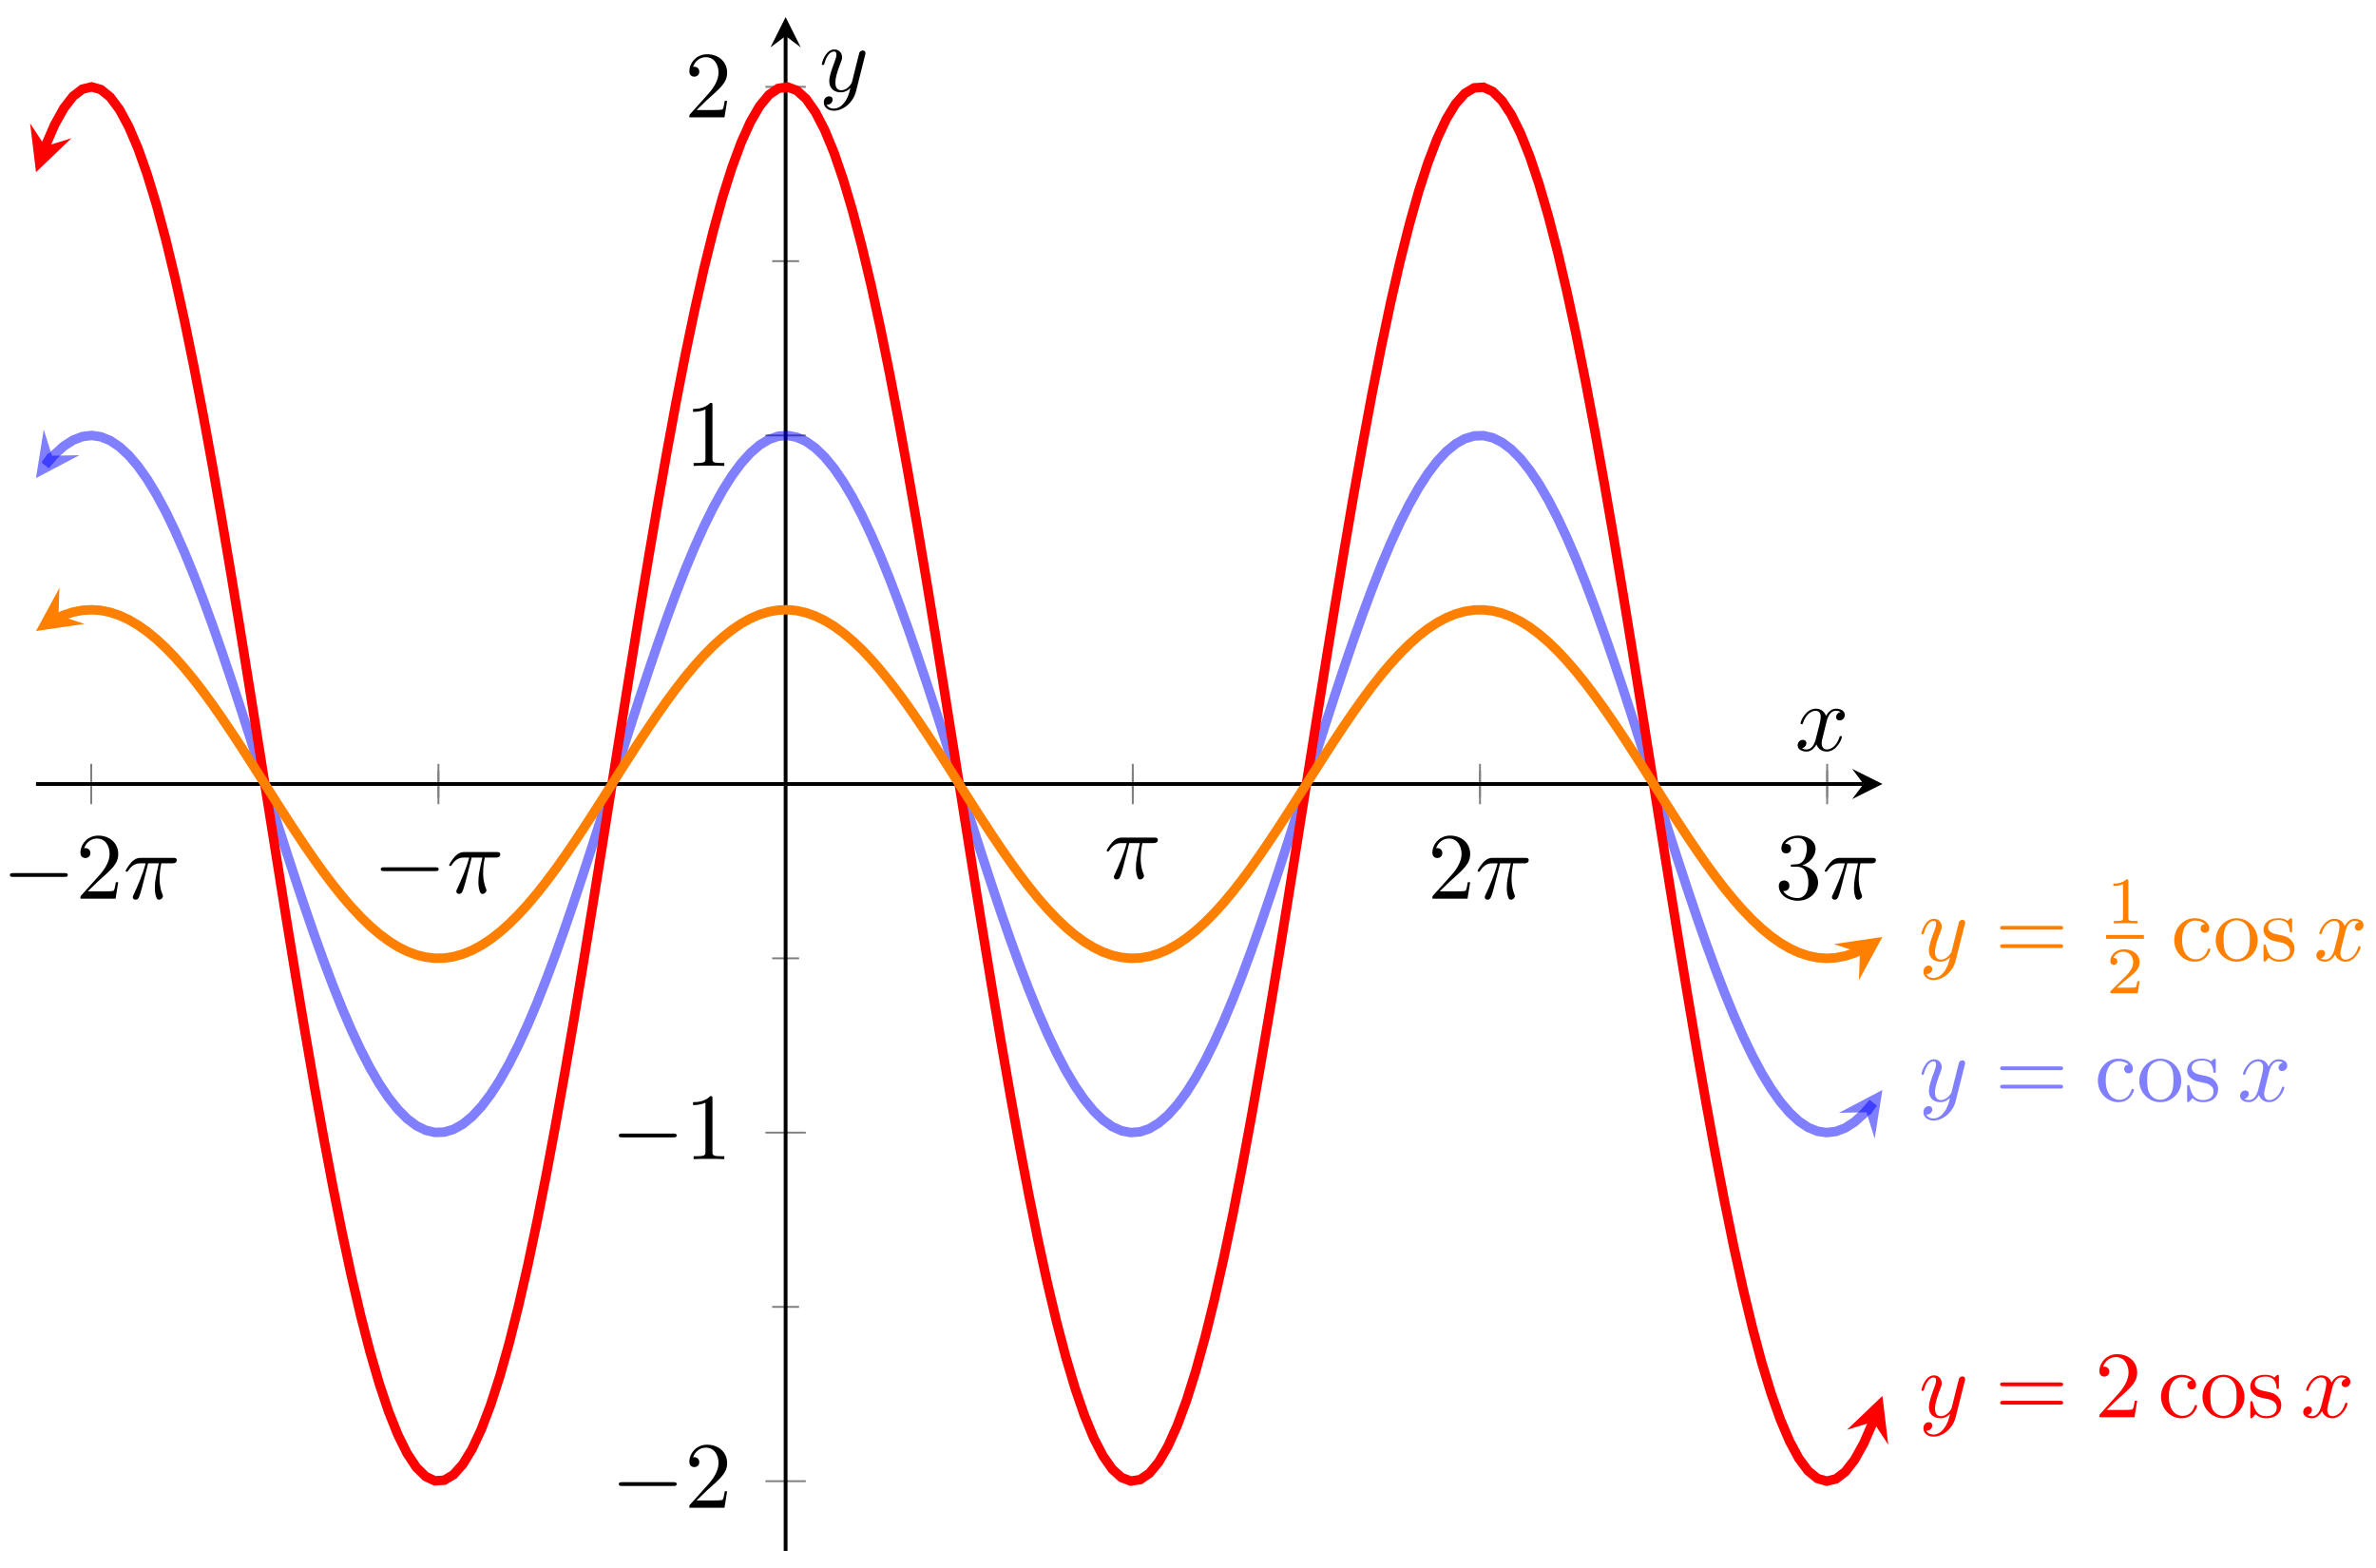 <svg xmlns="http://www.w3.org/2000/svg" xmlns:xlink="http://www.w3.org/1999/xlink" xmlns:inkscape="http://www.inkscape.org/namespaces/inkscape" version="1.1" width="250" height="165" viewBox="0 0 250 165">
<defs>
<path id="font_1_1" d="M.659 .23C.676 .23 .694 .23 .694 .25 .694 .27 .676 .27 .659 .27H.118C.101 .27 .083 .27 .083 .25 .083 .23 .101 .23 .118 .23H.659Z"/>
<path id="font_2_2" d="M.127 .077 .233 .18C.389 .318 .449 .372 .449 .472 .449 .586 .359 .666 .237 .666 .124 .666 .05 .574 .05 .485 .05 .429 .1 .429 .103 .429 .12 .429 .155 .441 .155 .482 .155 .508 .137 .534 .102 .534 .094 .534 .092 .534 .089 .533 .112 .598 .166 .635 .224 .635 .315 .635 .358 .554 .358 .472 .358 .392 .308 .313 .253 .251L.061 .037C.05 .026 .05 .024 .05 0H.421L.449 .174H.424C.419 .144 .412 .1 .402 .085 .395 .077 .329 .077 .307 .077H.127Z"/>
<path id="font_3_1" d="M.265 .373H.378C.345 .225 .336 .182 .336 .115 .336 .1 .336 .073 .344 .039 .354-.005 .365-.011 .38-.011 .4-.011 .421 .007 .421 .027 .421 .033 .421 .035 .415 .049 .386 .121 .386 .186 .386 .214 .386 .267 .393 .321 .404 .373H.518C.531 .373 .567 .373 .567 .407 .567 .431 .546 .431 .527 .431H.192C.17 .431 .132 .431 .088 .384 .053 .345 .027 .299 .027 .294 .027 .293 .027 .284 .039 .284 .047 .284 .049 .288 .055 .296 .104 .373 .162 .373 .182 .373H.239C.207 .252 .153 .131 .111 .04 .103 .025 .103 .023 .103 .016 .103-.003 .119-.011 .132-.011 .162-.011 .17 .017 .182 .054 .196 .1 .196 .102 .209 .152L.265 .373Z"/>
<path id="font_2_3" d="M.29 .352C.372 .379 .43 .449 .43 .528 .43 .61 .342 .666 .246 .666 .145 .666 .069 .606 .069 .53 .069 .497 .091 .478 .12 .478 .151 .478 .171 .5 .171 .529 .171 .579 .124 .579 .109 .579 .14 .628 .206 .641 .242 .641 .283 .641 .338 .619 .338 .529 .338 .517 .336 .459 .31 .415 .28 .367 .246 .364 .221 .363 .213 .362 .189 .36 .182 .36 .174 .359 .167 .358 .167 .348 .167 .337 .174 .337 .191 .337H.235C.317 .337 .354 .269 .354 .17 .354 .034 .285 .006 .241 .006 .198 .006 .123 .022 .088 .081 .123 .076 .154 .098 .154 .136 .154 .172 .127 .192 .098 .192 .074 .192 .042 .178 .042 .134 .042 .043 .135-.022 .244-.022 .366-.022 .457 .068 .457 .17 .457 .253 .394 .331 .29 .352Z"/>
<path id="font_2_1" d="M.294 .64C.294 .664 .294 .666 .271 .666 .209 .602 .121 .602 .089 .602V.571C.109 .571 .168 .571 .22 .597V.079C.22 .043 .217 .031 .127 .031H.095V0C.13 .003 .217 .003 .257 .003 .297 .003 .384 .003 .419 0V.031H.387C.297 .031 .294 .042 .294 .079V.64Z"/>
<path id="font_3_3" d="M.486 .381C.49 .395 .49 .397 .49 .404 .49 .422 .476 .431 .461 .431 .451 .431 .435 .425 .426 .41 .424 .405 .416 .374 .412 .356 .405 .33 .398 .303 .392 .276L.347 .096C.343 .081 .3 .011 .234 .011 .183 .011 .172 .055 .172 .092 .172 .138 .189 .2 .223 .288 .239 .329 .243 .34 .243 .36 .243 .405 .211 .442 .161 .442 .066 .442 .029 .297 .029 .288 .029 .278 .039 .278 .041 .278 .051 .278 .052 .28 .057 .296 .084 .39 .124 .42 .158 .42 .166 .42 .183 .42 .183 .388 .183 .363 .173 .337 .166 .318 .126 .212 .108 .155 .108 .108 .108 .019 .171-.011 .23-.011 .269-.011 .303 .006 .331 .034 .318-.018 .306-.067 .266-.12 .24-.154 .202-.183 .156-.183 .142-.183 .097-.18 .08-.141 .096-.141 .109-.141 .123-.129 .133-.12 .143-.107 .143-.088 .143-.057 .116-.053 .106-.053 .083-.053 .05-.069 .05-.118 .05-.168 .094-.205 .156-.205 .259-.205 .362-.114 .39-.001L.486 .381Z"/>
<path id="font_2_4" d="M.687 .327C.702 .327 .721 .327 .721 .347 .721 .367 .702 .367 .688 .367H.089C.075 .367 .056 .367 .056 .347 .056 .327 .075 .327 .09 .327H.687M.688 .133C.702 .133 .721 .133 .721 .153 .721 .173 .702 .173 .687 .173H.09C.075 .173 .056 .173 .056 .153 .056 .133 .075 .133 .089 .133H.688Z"/>
<path id="font_2_5" d="M.117 .218C.117 .381 .199 .423 .252 .423 .261 .423 .324 .422 .359 .386 .318 .383 .312 .353 .312 .34 .312 .314 .33 .294 .358 .294 .384 .294 .404 .311 .404 .341 .404 .409 .328 .448 .251 .448 .126 .448 .034 .34 .034 .216 .034 .088 .133-.011 .249-.011 .383-.011 .415 .109 .415 .119 .415 .129 .405 .129 .402 .129 .393 .129 .391 .125 .389 .119 .36 .026 .295 .014 .258 .014 .205 .014 .117 .057 .117 .218Z"/>
<path id="font_2_6" d="M.471 .214C.471 .342 .371 .448 .25 .448 .125 .448 .028 .339 .028 .214 .028 .085 .132-.011 .249-.011 .37-.011 .471 .087 .471 .214M.25 .014C.207 .014 .163 .035 .136 .081 .111 .125 .111 .186 .111 .222 .111 .261 .111 .315 .135 .359 .162 .405 .209 .426 .249 .426 .293 .426 .336 .404 .362 .361 .388 .318 .388 .26 .388 .222 .388 .186 .388 .132 .366 .088 .344 .043 .3 .014 .25 .014Z"/>
<path id="font_2_7" d="M.208 .194C.23 .19 .312 .174 .312 .102 .312 .051 .277 .011 .199 .011 .115 .011 .079 .068 .06 .153 .057 .166 .056 .17 .046 .17 .033 .17 .033 .163 .033 .145V.013C.033-.004 .033-.011 .044-.011 .049-.011 .05-.01 .069 .009 .071 .011 .071 .013 .089 .032 .133-.01 .178-.011 .199-.011 .314-.011 .36 .056 .36 .128 .36 .181 .33 .211 .318 .223 .285 .255 .246 .263 .204 .271 .148 .282 .081 .295 .081 .353 .081 .388 .107 .429 .193 .429 .303 .429 .308 .339 .31 .308 .311 .299 .32 .299 .322 .299 .335 .299 .335 .304 .335 .323V.424C.335 .441 .335 .448 .324 .448 .319 .448 .317 .448 .304 .436 .301 .432 .291 .423 .287 .42 .249 .448 .208 .448 .193 .448 .071 .448 .033 .381 .033 .325 .033 .29 .049 .262 .076 .24 .108 .214 .136 .208 .208 .194Z"/>
<path id="font_3_2" d="M.334 .302C.34 .328 .363 .42 .433 .42 .438 .42 .462 .42 .483 .407 .455 .402 .435 .377 .435 .353 .435 .337 .446 .318 .473 .318 .495 .318 .527 .336 .527 .376 .527 .428 .468 .442 .434 .442 .376 .442 .341 .389 .329 .366 .304 .432 .25 .442 .221 .442 .117 .442 .06 .313 .06 .288 .06 .278 .07 .278 .072 .278 .08 .278 .083 .28 .085 .289 .119 .395 .185 .42 .219 .42 .238 .42 .273 .411 .273 .353 .273 .322 .256 .255 .219 .115 .203 .053 .168 .011 .124 .011 .118 .011 .095 .011 .074 .024 .099 .029 .121 .05 .121 .078 .121 .105 .099 .113 .084 .113 .054 .113 .029 .087 .029 .055 .029 .009 .079-.011 .123-.011 .189-.011 .225 .059 .228 .065 .24 .028 .276-.011 .336-.011 .439-.011 .496 .118 .496 .143 .496 .153 .487 .153 .484 .153 .475 .153 .473 .149 .471 .142 .438 .035 .37 .011 .338 .011 .299 .011 .283 .043 .283 .077 .283 .099 .289 .121 .3 .165L.334 .302Z"/>
<path id="font_4_1" d="M.335 .636C.335 .663 .333 .664 .305 .664 .241 .601 .15 .6 .109 .6V.564C.133 .564 .199 .564 .254 .592V.082C.254 .049 .254 .036 .154 .036H.116V0C.134 .001 .257 .004 .294 .004 .325 .004 .451 .001 .473 0V.036H.435C.335 .036 .335 .049 .335 .082V.636Z"/>
<path id="font_4_2" d="M.505 .182H.471C.468 .16 .458 .101 .445 .091 .437 .085 .36 .085 .346 .085H.162C.267 .178 .302 .206 .362 .253 .436 .312 .505 .374 .505 .469 .505 .59 .399 .664 .271 .664 .147 .664 .063 .577 .063 .485 .063 .434 .106 .429 .116 .429 .14 .429 .169 .446 .169 .482 .169 .5 .162 .535 .11 .535 .141 .606 .209 .628 .256 .628 .356 .628 .408 .55 .408 .469 .408 .382 .346 .313 .314 .277L.073 .039C.063 .03 .063 .028 .063 0H.475L.505 .182Z"/>
</defs>
<path transform="matrix(1,0,0,-1,3.786,163.2)" stroke-width=".199" stroke-linecap="butt" stroke-miterlimit="10" stroke-linejoin="miter" fill="none" stroke="#7f807f" d="M5.814 79.28V82.115M24.079 79.28V82.115M42.344 79.28V82.115M60.61 79.28V82.115M78.875 79.28V82.115M97.14 79.28V82.115M115.405 79.28V82.115M133.67 79.28V82.115M151.936 79.28V82.115M170.201 79.28V82.115M188.466 79.28V82.115"/>
<path transform="matrix(1,0,0,-1,3.786,163.2)" stroke-width=".199" stroke-linecap="butt" stroke-miterlimit="10" stroke-linejoin="miter" fill="none" stroke="#7f807f" d="M5.814 78.572V82.824M42.344 78.572V82.824M115.405 78.572V82.824M151.936 78.572V82.824M188.466 78.572V82.824"/>
<path transform="matrix(1,0,0,-1,3.786,163.2)" stroke-width=".199" stroke-linecap="butt" stroke-miterlimit="10" stroke-linejoin="miter" fill="none" stroke="#7f807f" d="M77.457 25.677H80.292M77.457 62.357H80.292M77.457 99.038H80.292M77.457 135.719H80.292"/>
<path transform="matrix(1,0,0,-1,3.786,163.2)" stroke-width=".199" stroke-linecap="butt" stroke-miterlimit="10" stroke-linejoin="miter" fill="none" stroke="#7f807f" d="M76.749 7.336H81.001M76.749 44.017H81.001M76.749 117.379H81.001M76.749 154.06H81.001"/>
<path transform="matrix(1,0,0,-1,3.786,163.2)" stroke-width=".399" stroke-linecap="butt" stroke-miterlimit="10" stroke-linejoin="miter" fill="none" stroke="#000000" d="M0 80.698H192.288"/>
<path transform="matrix(1,0,0,-1,196.077,82.498)" d="M1.993 0-1.196 1.594 0 0-1.196-1.594"/>
<path transform="matrix(1,0,0,-1,3.786,163.2)" stroke-width=".399" stroke-linecap="butt" stroke-miterlimit="10" stroke-linejoin="miter" fill="none" stroke="#000000" d="M78.875 0V159.403"/>
<path transform="matrix(0,-1,-1,-0,82.662,3.789)" d="M1.993 0-1.196 1.594 0 0-1.196-1.594"/>
<use data-text="&#x2212;" xlink:href="#font_1_1" transform="matrix(9.963,0,0,-9.963,.217,94.565)"/>
<use data-text="2" xlink:href="#font_2_2" transform="matrix(9.963,0,0,-9.963,7.966,94.565)"/>
<use data-text="&#x03c0;" xlink:href="#font_3_1" transform="matrix(9.963,0,0,-9.963,12.947,94.565)"/>
<use data-text="&#x2212;" xlink:href="#font_1_1" transform="matrix(9.963,0,0,-9.963,39.239,93.956)"/>
<use data-text="&#x03c0;" xlink:href="#font_3_1" transform="matrix(9.963,0,0,-9.963,46.988,93.956)"/>
<use data-text="&#x03c0;" xlink:href="#font_3_1" transform="matrix(9.963,0,0,-9.963,116.175,92.434)"/>
<use data-text="2" xlink:href="#font_2_2" transform="matrix(9.963,0,0,-9.963,150.216,94.565)"/>
<use data-text="&#x03c0;" xlink:href="#font_3_1" transform="matrix(9.963,0,0,-9.963,155.198,94.565)"/>
<use data-text="3" xlink:href="#font_2_3" transform="matrix(9.963,0,0,-9.963,186.746,94.565)"/>
<use data-text="&#x03c0;" xlink:href="#font_3_1" transform="matrix(9.963,0,0,-9.963,191.729,94.565)"/>
<use data-text="&#x2212;" xlink:href="#font_1_1" transform="matrix(9.963,0,0,-9.963,64.286,158.659)"/>
<use data-text="2" xlink:href="#font_2_2" transform="matrix(9.963,0,0,-9.963,72.035,158.659)"/>
<use data-text="&#x2212;" xlink:href="#font_1_1" transform="matrix(9.963,0,0,-9.963,64.286,121.976)"/>
<use data-text="1" xlink:href="#font_2_1" transform="matrix(9.963,0,0,-9.963,72.035,121.976)"/>
<use data-text="1" xlink:href="#font_2_1" transform="matrix(9.963,0,0,-9.963,72.035,49.027)"/>
<use data-text="2" xlink:href="#font_2_2" transform="matrix(9.963,0,0,-9.963,72.035,12.344)"/>
<path transform="matrix(1,0,0,-1,3.786,163.2)" stroke-width=".996" stroke-linecap="butt" stroke-miterlimit="10" stroke-linejoin="miter" fill="none" stroke="#0000ff" stroke-opacity=".5" d="M1.683 115.235 .976 114.248 1.952 115.374 2.929 116.254 3.905 116.884 4.881 117.259 5.858 117.377 6.834 117.236 7.81 116.839 8.786 116.185 9.763 115.282 10.739 114.136 11.715 112.754 12.691 111.147 13.668 109.324 14.644 107.3 15.62 105.089 16.596 102.706 17.573 100.168 18.549 97.492 19.525 94.698 20.502 91.806 21.478 88.835 22.454 85.808 23.43 82.744 24.407 79.666 25.383 76.595 26.359 73.552 27.335 70.56 28.312 67.64 29.288 64.812 30.264 62.096 31.24 59.51 32.217 57.073 33.193 54.803 34.169 52.717 35.145 50.826 36.122 49.147 37.098 47.689 38.074 46.464 39.05 45.481 40.027 44.745 41.003 44.263 41.979 44.036 42.956 44.068 43.932 44.36 44.908 44.907 45.884 45.706 46.861 46.75 47.837 48.035 48.813 49.549 49.789 51.283 50.766 53.225 51.742 55.359 52.718 57.672 53.694 60.148 54.671 62.768 55.647 65.515 56.623 68.369 57.599 71.309 58.576 74.315 59.552 77.367 60.528 80.441 61.505 83.518 62.481 86.574 63.457 89.59 64.433 92.543 65.41 95.412 66.386 98.178 67.362 100.821 68.338 103.322 69.315 105.664 70.291 107.828 71.267 109.803 72.243 111.572 73.22 113.124 74.196 114.449 75.172 115.533 76.148 116.374 77.125 116.962 78.101 117.296 79.077 117.373 80.054 117.189 81.03 116.749 82.006 116.055 82.982 115.113 83.959 113.928 84.935 112.508 85.911 110.864 86.887 109.008 87.864 106.953 88.84 104.713 89.816 102.303 90.792 99.741 91.769 97.045 92.745 94.233 93.721 91.326 94.698 88.346 95.674 85.31 96.65 82.243 97.626 79.165 98.603 76.097 99.579 73.062 100.555 70.08 101.531 67.174 102.508 64.362 103.484 61.665 104.46 59.102 105.436 56.692 106.413 54.452 107.389 52.395 108.365 50.538 109.341 48.894 110.318 47.473 111.294 46.287 112.27 45.343 113.247 44.649 114.223 44.208 115.199 44.023 116.175 44.099 117.152 44.432 118.128 45.02 119.104 45.858 120.08 46.943 121.057 48.266 122.033 49.817 123.009 51.586 123.985 53.56 124.962 55.724 125.938 58.065 126.914 60.565 127.89 63.208 128.867 65.973 129.843 68.841 130.819 71.794 131.795 74.81 132.772 77.866 133.748 80.943 134.724 84.017 135.7 87.069 136.677 90.075 137.653 93.016 138.629 95.87 139.606 98.618 140.582 101.238 141.558 103.714 142.534 106.028 143.511 108.163 144.487 110.105 145.463 111.84 146.439 113.356 147.416 114.641 148.392 115.687 149.368 116.486 150.344 117.035 151.321 117.327 152.297 117.359 153.273 117.135 154.25 116.653 155.226 115.919 156.202 114.937 157.178 113.711 158.155 112.254 159.131 110.576 160.107 108.687 161.083 106.6 162.06 104.331 163.036 101.895 164.012 99.311 164.988 96.595 165.965 93.767 166.941 90.846 167.917 87.855 168.894 84.812 169.87 81.742 170.846 78.664 171.822 75.6 172.798 72.573 173.775 69.601 174.751 66.709 175.727 63.915 176.704 61.238 177.68 58.7 178.656 56.316 179.632 54.104 180.609 52.079 181.585 50.255 182.561 48.647 183.537 47.264 184.514 46.118 185.49 45.213 186.466 44.559 187.442 44.16 188.419 44.019 189.395 44.136 190.371 44.51 191.348 45.139 192.324 46.017 193.3 47.142 192.593 46.156"/>
<path transform="matrix(-.583,.813,.813,.583,5.469,47.96)" d="M2.889 0-1.734 2.311 0 0-1.734-2.311" fill="#0000ff" fill-opacity=".5"/>
<path transform="matrix(.583,-.813,-.813,-.583,196.382,117.042)" d="M2.889 0-1.734 2.311 0 0-1.734-2.311" fill="#0000ff" fill-opacity=".5"/>
<use data-text="y" xlink:href="#font_3_3" transform="matrix(9.963,0,0,-9.963,201.885,115.871)" fill="#0000ff" fill-opacity=".5"/>
<use data-text="=" xlink:href="#font_2_4" transform="matrix(9.963,0,0,-9.963,209.895,115.871)" fill="#0000ff" fill-opacity=".5"/>
<use data-text="c" xlink:href="#font_2_5" transform="matrix(9.963,0,0,-9.963,220.396,115.871)" fill="#0000ff" fill-opacity=".5"/>
<use data-text="o" xlink:href="#font_2_6" transform="matrix(9.963,0,0,-9.963,224.819,115.871)" fill="#0000ff" fill-opacity=".5"/>
<use data-text="s" xlink:href="#font_2_7" transform="matrix(9.963,0,0,-9.963,229.801,115.871)" fill="#0000ff" fill-opacity=".5"/>
<use data-text="x" xlink:href="#font_3_2" transform="matrix(9.963,0,0,-9.963,235.41,115.871)" fill="#0000ff" fill-opacity=".5"/>
<path transform="matrix(1,0,0,-1,3.786,163.2)" stroke-width=".996" stroke-linecap="butt" stroke-miterlimit="10" stroke-linejoin="miter" fill="none" stroke="#ff0000" d="M.975 147.795 .976 147.799 1.952 150.051 2.929 151.811 3.905 153.069 4.881 153.82 5.858 154.056 6.834 153.775 7.81 152.98 8.786 151.673 9.763 149.866 10.739 147.574 11.715 144.811 12.691 141.596 13.668 137.95 14.644 133.902 15.62 129.48 16.596 124.714 17.573 119.638 18.549 114.286 19.525 108.698 20.502 102.914 21.478 96.972 22.454 90.917 23.43 84.789 24.407 78.633 25.383 72.492 26.359 66.406 27.335 60.423 28.312 54.582 29.288 48.927 30.264 43.493 31.24 38.321 32.217 33.449 33.193 28.908 34.169 24.735 35.145 20.955 36.122 17.596 37.098 14.68 38.074 12.229 39.05 10.263 40.027 8.792 41.003 7.828 41.979 7.375 42.956 7.438 43.932 8.021 44.908 9.116 45.884 10.714 46.861 12.803 47.837 15.371 48.813 18.401 49.789 21.868 50.766 25.753 51.742 30.021 52.718 34.647 53.694 39.598 54.671 44.839 55.647 50.333 56.623 56.04 57.599 61.921 58.576 67.933 59.552 74.035 60.528 80.185 61.505 86.337 62.481 92.45 63.457 98.482 64.433 104.388 65.41 110.127 66.386 115.658 67.362 120.944 68.338 125.946 69.315 130.629 70.291 134.958 71.267 138.908 72.243 142.446 73.22 145.551 74.196 148.199 75.172 150.369 76.148 152.049 77.125 153.227 78.101 153.894 79.077 154.049 80.054 153.68 81.03 152.8 82.006 151.411 82.982 149.527 83.959 147.158 84.935 144.319 85.911 141.03 86.887 137.318 87.864 133.207 88.84 128.728 89.816 123.908 90.792 118.784 91.769 113.392 92.745 107.768 93.721 101.955 94.698 95.994 95.674 89.923 96.65 83.787 97.626 77.631 98.603 71.496 99.579 65.425 100.555 59.462 101.531 53.649 102.508 48.025 103.484 42.631 104.46 37.506 105.436 32.686 106.413 28.205 107.389 24.093 108.365 20.378 109.341 17.09 110.318 14.248 111.294 11.877 112.27 9.989 113.247 8.6 114.223 7.718 115.199 7.349 116.175 7.5 117.152 8.167 118.128 9.342 119.104 11.019 120.08 13.188 121.057 15.834 122.033 18.937 123.009 22.474 123.985 26.422 124.962 30.75 125.938 35.431 126.914 40.433 127.89 45.718 128.867 51.248 129.843 56.984 130.819 62.89 131.795 68.922 132.772 75.034 133.748 81.187 134.724 87.336 135.7 93.439 136.677 99.453 137.653 105.334 138.629 111.042 139.606 116.537 140.582 121.778 141.558 126.729 142.534 131.358 143.511 135.627 144.487 139.513 145.463 142.982 146.439 146.015 147.416 148.583 148.392 150.675 149.368 152.274 150.344 153.371 151.321 153.955 152.297 154.021 153.273 153.572 154.25 152.608 155.226 151.14 156.202 149.176 157.178 146.725 158.155 143.811 159.131 140.454 160.107 136.677 161.083 132.503 162.06 127.965 163.036 123.092 164.012 117.924 164.988 112.491 165.965 106.837 166.941 100.994 167.917 95.011 168.894 88.927 169.87 82.786 170.846 76.631 171.822 70.502 172.798 64.448 173.775 58.504 174.751 52.719 175.727 47.131 176.704 41.777 177.68 36.701 178.656 31.934 179.632 27.511 180.609 23.46 181.585 19.813 182.561 16.596 183.537 13.831 184.514 11.538 185.49 9.728 186.466 8.42 187.442 7.622 188.419 7.34 189.395 7.575 190.371 8.322 191.348 9.58 192.324 11.337 193.3 13.587 193.301 13.59"/>
<path transform="matrix(-.337,.941,.941,.337,4.761,15.398)" d="M2.889 0-1.734 2.311 0 0-1.734-2.311" fill="#ff0000"/>
<path transform="matrix(.338,-.941,-.941,-.338,197.091,149.61)" d="M2.889 0-1.734 2.311 0 0-1.734-2.311" fill="#ff0000"/>
<use data-text="y" xlink:href="#font_3_3" transform="matrix(9.963,0,0,-9.963,201.885,149.133)" fill="#ff0000"/>
<use data-text="=" xlink:href="#font_2_4" transform="matrix(9.963,0,0,-9.963,209.895,149.133)" fill="#ff0000"/>
<use data-text="2" xlink:href="#font_2_2" transform="matrix(9.963,0,0,-9.963,220.396,149.133)" fill="#ff0000"/>
<use data-text="c" xlink:href="#font_2_5" transform="matrix(9.963,0,0,-9.963,227.041,149.133)" fill="#ff0000"/>
<use data-text="o" xlink:href="#font_2_6" transform="matrix(9.963,0,0,-9.963,231.464,149.133)" fill="#ff0000"/>
<use data-text="s" xlink:href="#font_2_7" transform="matrix(9.963,0,0,-9.963,236.446,149.133)" fill="#ff0000"/>
<use data-text="x" xlink:href="#font_3_2" transform="matrix(9.963,0,0,-9.963,242.053,149.133)" fill="#ff0000"/>
<path transform="matrix(1,0,0,-1,3.786,163.2)" stroke-width=".996" stroke-linecap="butt" stroke-miterlimit="10" stroke-linejoin="miter" fill="none" stroke="#ff8000" d="M2.37 98.445 .976 97.473 1.952 98.036 2.929 98.476 3.905 98.791 4.881 98.978 5.858 99.037 6.834 98.967 7.81 98.768 8.786 98.442 9.763 97.99 10.739 97.417 11.715 96.726 12.691 95.922 13.668 95.011 14.644 93.999 15.62 92.893 16.596 91.702 17.573 90.433 18.549 89.095 19.525 87.698 20.502 86.252 21.478 84.766 22.454 83.253 23.43 81.721 24.407 80.182 25.383 78.646 26.359 77.125 27.335 75.629 28.312 74.169 29.288 72.755 30.264 71.397 31.24 70.104 32.217 68.886 33.193 67.75 34.169 66.707 35.145 65.762 36.122 64.922 37.098 64.193 38.074 63.581 39.05 63.089 40.027 62.721 41.003 62.48 41.979 62.367 42.956 62.383 43.932 62.529 44.908 62.802 45.884 63.202 46.861 63.724 47.837 64.366 48.813 65.124 49.789 65.99 50.766 66.962 51.742 68.029 52.718 69.185 53.694 70.423 54.671 71.733 55.647 73.107 56.623 74.533 57.599 76.004 58.576 77.507 59.552 79.032 60.528 80.57 61.505 82.108 62.481 83.636 63.457 85.144 64.433 86.62 65.41 88.055 66.386 89.438 67.362 90.759 68.338 92.01 69.315 93.181 70.291 94.263 71.267 95.25 72.243 96.135 73.22 96.911 74.196 97.573 75.172 98.116 76.148 98.536 77.125 98.83 78.101 98.997 79.077 99.036 80.054 98.943 81.03 98.723 82.006 98.376 82.982 97.905 83.959 97.313 84.935 96.603 85.911 95.781 86.887 94.853 87.864 93.825 88.84 92.705 89.816 91.5 90.792 90.219 91.769 88.871 92.745 87.465 93.721 86.012 94.698 84.522 95.674 83.004 96.65 81.47 97.626 79.931 98.603 78.397 99.579 76.88 100.555 75.389 101.531 73.936 102.508 72.53 103.484 71.181 104.46 69.9 105.436 68.695 106.413 67.575 107.389 66.547 108.365 65.618 109.341 64.796 110.318 64.085 111.294 63.493 112.27 63.021 113.247 62.673 114.223 62.453 115.199 62.361 116.175 62.399 117.152 62.565 118.128 62.859 119.104 63.278 120.08 63.82 121.057 64.482 122.033 65.258 123.009 66.142 123.985 67.129 124.962 68.211 125.938 69.381 126.914 70.632 127.89 71.953 128.867 73.335 129.843 74.77 130.819 76.246 131.795 77.754 132.772 79.282 133.748 80.82 134.724 82.357 135.7 83.883 136.677 85.387 137.653 86.857 138.629 88.284 139.606 89.658 140.582 90.968 141.558 92.206 142.534 93.363 143.511 94.43 144.487 95.402 145.463 96.269 146.439 97.027 147.416 97.669 148.392 98.192 149.368 98.592 150.344 98.866 151.321 99.012 152.297 99.029 153.273 98.916 154.25 98.675 155.226 98.308 156.202 97.817 157.178 97.205 158.155 96.476 159.131 95.637 160.107 94.693 161.083 93.649 162.06 92.515 163.036 91.296 164.012 90.004 164.988 88.646 165.965 87.233 166.941 85.772 167.917 84.276 168.894 82.755 169.87 81.22 170.846 79.681 171.822 78.149 172.798 76.635 173.775 75.15 174.751 73.703 175.727 72.306 176.704 70.968 177.68 69.699 178.656 68.507 179.632 67.401 180.609 66.388 181.585 65.477 182.561 64.672 183.537 63.981 184.514 63.408 185.49 62.956 186.466 62.628 187.442 62.429 188.419 62.358 189.395 62.417 190.371 62.604 191.348 62.918 192.324 63.358 193.3 63.92 191.906 62.948"/>
<path transform="matrix(-.82,.572,.572,.82,6.155,64.75)" d="M2.889 0-1.734 2.311 0 0-1.734-2.311" fill="#ff8000"/>
<path transform="matrix(.82,-.572,-.572,-.82,195.696,100.249)" d="M2.889 0-1.734 2.311 0 0-1.734-2.311" fill="#ff8000"/>
<use data-text="y" xlink:href="#font_3_3" transform="matrix(9.963,0,0,-9.963,201.885,101.087)" fill="#ff8000"/>
<use data-text="=" xlink:href="#font_2_4" transform="matrix(9.963,0,0,-9.963,209.895,101.087)" fill="#ff8000"/>
<use data-text="1" xlink:href="#font_4_1" transform="matrix(6.974,0,0,-6.974,221.606,97.164)" fill="#ff8000"/>
<path transform="matrix(1,0,0,-1,105.207,-45.921)" stroke-width=".399" stroke-linecap="butt" stroke-miterlimit="10" stroke-linejoin="miter" fill="none" stroke="#ff8000" d="M116.397-144.51H120.368"/>
<use data-text="2" xlink:href="#font_4_2" transform="matrix(6.974,0,0,-6.974,221.606,104.523)" fill="#ff8000"/>
<use data-text="c" xlink:href="#font_2_5" transform="matrix(9.963,0,0,-9.963,228.433,101.087)" fill="#ff8000"/>
<use data-text="o" xlink:href="#font_2_6" transform="matrix(9.963,0,0,-9.963,232.857,101.087)" fill="#ff8000"/>
<use data-text="s" xlink:href="#font_2_7" transform="matrix(9.963,0,0,-9.963,237.838,101.087)" fill="#ff8000"/>
<use data-text="x" xlink:href="#font_3_2" transform="matrix(9.963,0,0,-9.963,243.434,101.087)" fill="#ff8000"/>
<use data-text="x" xlink:href="#font_3_2" transform="matrix(9.963,0,0,-9.963,188.856,78.978)"/>
<use data-text="y" xlink:href="#font_3_3" transform="matrix(9.963,0,0,-9.963,86.182,9.607)"/>
</svg>
